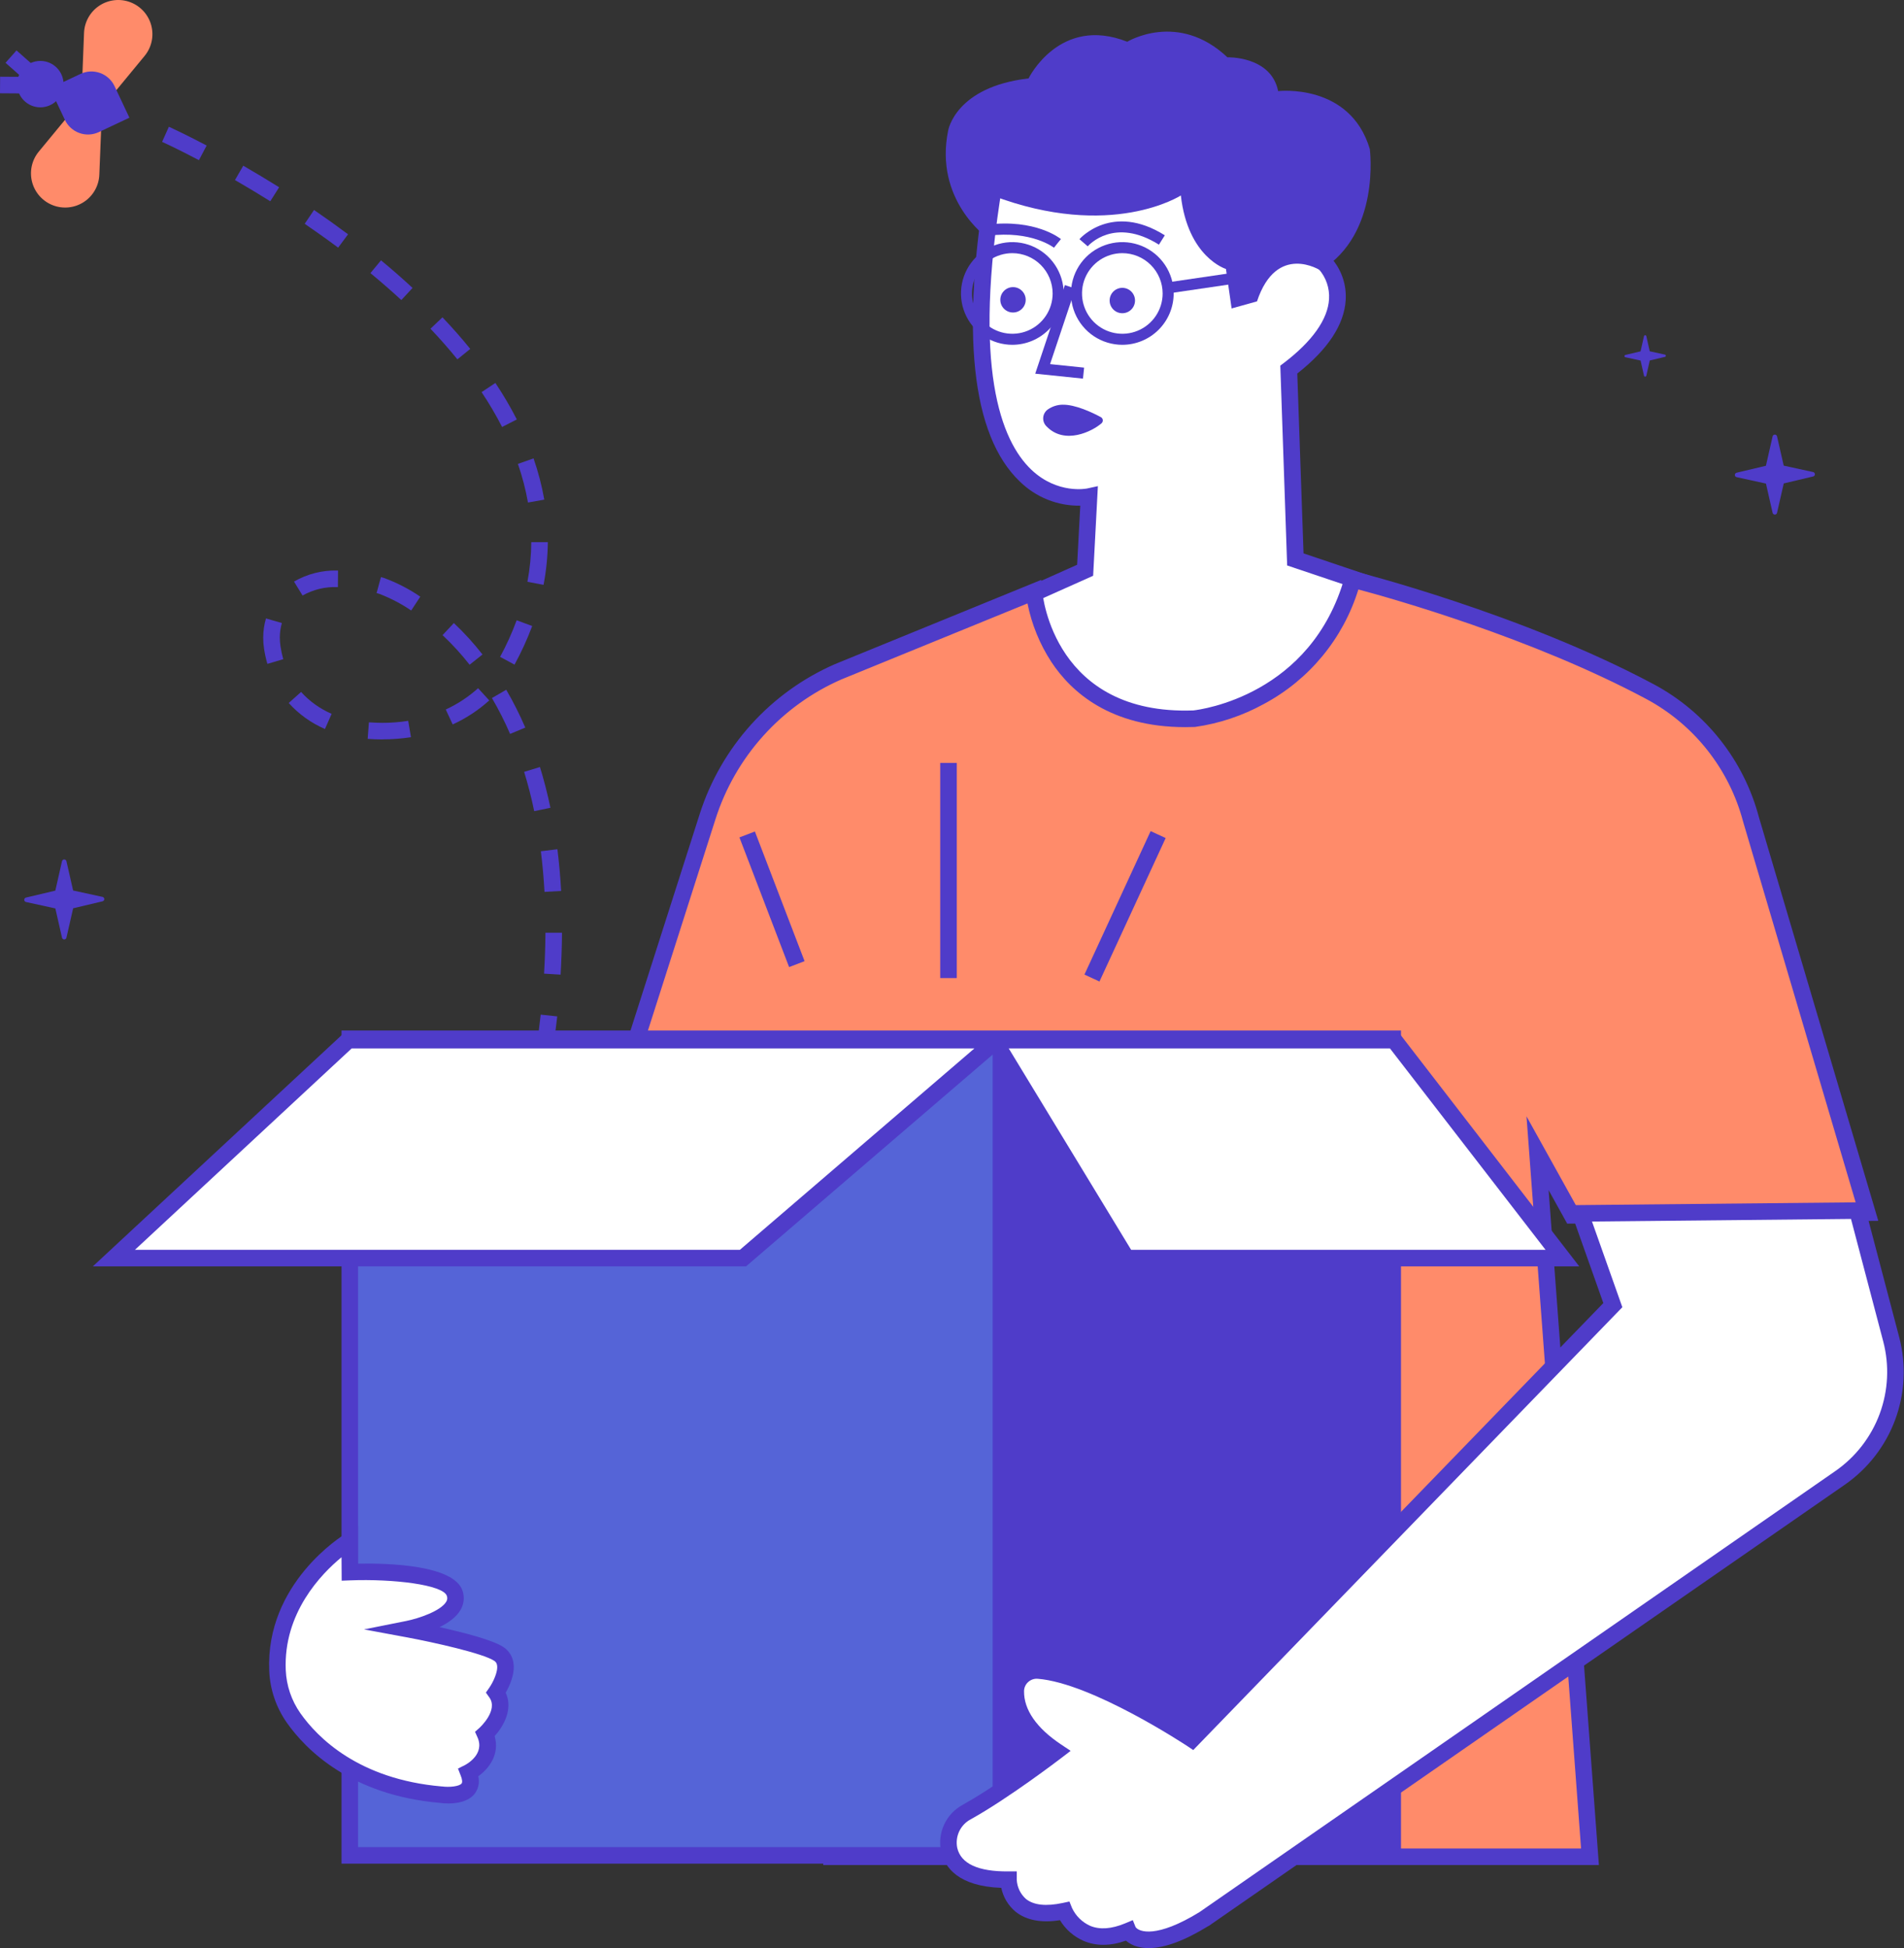 <svg width="172" height="176" viewBox="0 0 172 176" fill="none" xmlns="http://www.w3.org/2000/svg">
<rect x="0" y="0" width="172" height="176" fill="#333333" stroke="none"/>
<path d="M163.784 42.646L161.134 42.068L160.531 39.423C160.521 39.378 160.496 39.337 160.459 39.308C160.423 39.279 160.378 39.264 160.332 39.264C160.285 39.264 160.24 39.28 160.203 39.309C160.167 39.338 160.141 39.378 160.13 39.423L159.527 42.08L156.877 42.708C156.832 42.719 156.791 42.746 156.762 42.783C156.733 42.82 156.718 42.865 156.718 42.913C156.718 42.959 156.734 43.004 156.764 43.04C156.793 43.076 156.834 43.1 156.88 43.109L159.529 43.688L160.13 46.332C160.141 46.377 160.167 46.418 160.203 46.447C160.24 46.475 160.285 46.491 160.332 46.492C160.378 46.492 160.423 46.476 160.459 46.447C160.496 46.418 160.521 46.377 160.531 46.332L161.137 43.675L163.786 43.047C163.833 43.038 163.875 43.013 163.905 42.977C163.935 42.94 163.952 42.894 163.952 42.846C163.952 42.799 163.935 42.753 163.905 42.716C163.875 42.68 163.833 42.655 163.786 42.646H163.784ZM9.255 81.029L6.605 80.451L6.002 77.806C5.992 77.761 5.967 77.721 5.93 77.692C5.894 77.662 5.849 77.647 5.803 77.647C5.756 77.647 5.711 77.663 5.674 77.692C5.638 77.721 5.612 77.761 5.601 77.806L4.998 80.463L2.348 81.091C2.302 81.102 2.262 81.129 2.233 81.166C2.204 81.203 2.188 81.249 2.189 81.296C2.189 81.342 2.205 81.387 2.235 81.423C2.264 81.459 2.305 81.483 2.351 81.493L5 82.071L5.601 84.715C5.612 84.76 5.638 84.801 5.674 84.83C5.711 84.859 5.756 84.874 5.803 84.875C5.849 84.875 5.894 84.859 5.93 84.83C5.967 84.801 5.992 84.76 6.002 84.715L6.608 82.058L9.257 81.43C9.304 81.421 9.346 81.396 9.376 81.36C9.406 81.323 9.423 81.277 9.423 81.23C9.423 81.182 9.406 81.136 9.376 81.1C9.346 81.063 9.304 81.038 9.257 81.029H9.255ZM150.402 32.036L149.031 31.737L148.722 30.368C148.717 30.344 148.704 30.323 148.685 30.308C148.666 30.292 148.642 30.284 148.617 30.284C148.593 30.284 148.569 30.292 148.55 30.308C148.531 30.323 148.518 30.344 148.513 30.368L148.201 31.744L146.83 32.068C146.807 32.074 146.786 32.087 146.771 32.106C146.756 32.125 146.748 32.149 146.748 32.173C146.748 32.197 146.757 32.22 146.772 32.239C146.788 32.258 146.809 32.27 146.833 32.275L148.204 32.574L148.513 33.942C148.518 33.966 148.531 33.988 148.55 34.003C148.569 34.018 148.593 34.027 148.617 34.027C148.642 34.027 148.666 34.018 148.685 34.003C148.704 33.988 148.717 33.966 148.722 33.942L149.034 32.567L150.404 32.242C150.428 32.236 150.448 32.223 150.463 32.204C150.478 32.185 150.486 32.162 150.487 32.138C150.487 32.114 150.478 32.09 150.463 32.072C150.447 32.053 150.426 32.04 150.402 32.036Z" fill="#4F3CC9"/>
<path d="M7.423 7.276L7.592 2.965C7.612 2.475 7.748 1.997 7.989 1.57C8.231 1.143 8.57 0.78 8.979 0.51C9.388 0.24 9.856 0.072 10.343 0.018C10.831 -0.035 11.324 0.028 11.782 0.203C12.24 0.378 12.65 0.66 12.978 1.025C13.306 1.39 13.542 1.828 13.667 2.303C13.791 2.778 13.801 3.275 13.695 3.754C13.589 4.233 13.371 4.68 13.058 5.058L10.316 8.383L7.423 7.276ZM6.249 10.37L3.507 13.694C3.194 14.072 2.976 14.519 2.871 14.998C2.765 15.477 2.775 15.974 2.9 16.448C3.025 16.922 3.26 17.36 3.588 17.725C3.915 18.09 4.325 18.372 4.783 18.547C5.241 18.723 5.734 18.786 6.222 18.733C6.709 18.68 7.177 18.511 7.587 18.241C7.996 17.972 8.335 17.608 8.576 17.181C8.818 16.754 8.953 16.276 8.973 15.786L9.145 11.474L6.249 10.37Z" fill="#FF8B6A"/>
<path d="M4.516 7.977L5.862 10.831C6.124 11.384 6.594 11.811 7.17 12.017C7.745 12.224 8.38 12.193 8.933 11.933L11.69 10.634L10.346 7.78C10.085 7.227 9.615 6.8 9.039 6.593C8.463 6.386 7.829 6.416 7.276 6.676L4.516 7.977Z" fill="#4F3CC9"/>
<path d="M3.645 9.697C4.802 9.697 5.741 8.758 5.741 7.601C5.741 6.443 4.802 5.504 3.645 5.504C2.487 5.504 1.549 6.443 1.549 7.601C1.549 8.758 2.487 9.697 3.645 9.697Z" fill="#4F3CC9"/>
<path d="M0.5 5.675L1.491 4.555L2.904 5.805L1.913 6.925L0.5 5.675Z" fill="#4F3CC9"/>
<path d="M0 8.427L0.01 6.932L1.897 6.944L1.887 8.44L0 8.427Z" fill="#4F3CC9"/>
<path d="M48.824 101.325L47.361 101.024C47.501 100.348 47.633 99.665 47.76 98.993L49.228 99.264C49.103 99.95 48.966 100.643 48.824 101.325ZM49.851 95.551L48.373 95.344C48.557 94.097 48.714 92.866 48.844 91.667L50.339 91.824C50.2 93.036 50.043 94.292 49.851 95.553V95.551ZM50.643 88.053L49.148 87.964C49.223 86.718 49.265 85.471 49.273 84.267H50.768C50.761 85.506 50.718 86.777 50.643 88.056V88.053ZM49.188 80.576C49.118 79.33 49.008 78.084 48.859 76.907L50.354 76.723C50.506 77.939 50.621 79.215 50.691 80.494L49.188 80.576ZM48.258 73.283C48.009 72.065 47.697 70.871 47.349 69.734L48.777 69.296C49.141 70.475 49.46 71.713 49.724 72.979L48.258 73.283ZM34.55 66.803C34.109 66.803 33.66 66.786 33.214 66.753L33.326 65.258C33.735 65.29 34.161 65.3 34.55 65.305C35.329 65.306 36.106 65.245 36.875 65.123L37.125 66.599C36.276 66.733 35.419 66.799 34.56 66.796L34.55 66.803ZM46.08 66.305C45.6 65.192 45.052 64.11 44.44 63.065L45.731 62.317C46.374 63.42 46.949 64.561 47.453 65.734L46.08 66.305ZM29.356 65.861C28.108 65.322 26.992 64.521 26.083 63.511L27.2 62.514C27.966 63.364 28.908 64.038 29.959 64.49L29.356 65.861ZM40.896 65.455L40.268 64.099C41.333 63.61 42.318 62.961 43.189 62.175L44.198 63.279C43.211 64.169 42.093 64.903 40.883 65.455H40.896ZM42.423 60.054C41.677 59.102 40.86 58.209 39.978 57.382L41 56.29C41.934 57.169 42.798 58.118 43.587 59.129L42.423 60.054ZM46.494 60.054L45.178 59.343C45.755 58.279 46.255 57.175 46.673 56.038L48.076 56.557C47.629 57.756 47.096 58.921 46.481 60.044L46.494 60.054ZM24.154 59.977C24.025 59.529 23.925 59.074 23.855 58.613C23.803 58.283 23.777 57.95 23.778 57.616C23.778 57.026 23.862 56.438 24.027 55.871L25.463 56.288C25.34 56.717 25.277 57.162 25.278 57.609C25.278 57.866 25.298 58.122 25.338 58.376C25.397 58.774 25.48 59.168 25.587 59.555L24.154 59.977ZM37.147 55.156C36.243 54.542 35.272 54.035 34.251 53.646L34.019 53.581L34.413 52.138L34.68 52.213C35.842 52.637 36.946 53.206 37.967 53.905L37.147 55.156ZM27.34 53.815L26.559 52.542C27.751 51.851 29.111 51.506 30.487 51.545H30.537L30.525 53.04H30.487C29.383 52.997 28.289 53.262 27.327 53.805L27.34 53.815ZM49.116 52.838L47.645 52.562C47.869 51.381 47.986 50.182 47.994 48.98H49.489C49.476 50.272 49.347 51.56 49.103 52.828L49.116 52.838ZM47.695 45.401C47.485 44.215 47.181 43.049 46.785 41.911L48.198 41.413C48.621 42.627 48.946 43.873 49.168 45.139L47.695 45.401ZM45.357 38.574C44.8 37.49 44.182 36.439 43.505 35.426L44.751 34.599C45.46 35.659 46.106 36.759 46.688 37.894L45.357 38.574ZM41.319 32.465C40.572 31.543 39.754 30.613 38.887 29.699L39.971 28.669C40.866 29.611 41.716 30.571 42.481 31.523L41.319 32.465ZM36.255 27.109C35.375 26.297 34.435 25.477 33.463 24.674L34.418 23.52C35.415 24.34 36.369 25.177 37.269 26.012L36.255 27.109ZM30.547 22.374C29.58 21.651 28.553 20.925 27.526 20.218L28.369 18.971C29.423 19.692 30.457 20.432 31.442 21.167L30.547 22.374ZM24.416 18.184C23.377 17.533 22.302 16.888 21.228 16.267L21.976 14.971C23.065 15.602 24.154 16.255 25.216 16.918L24.416 18.184ZM17.971 14.47C15.942 13.401 14.656 12.823 14.643 12.815L15.256 11.452C15.311 11.477 16.592 12.055 18.668 13.147L17.971 14.47Z" fill="#4F3CC9"/>
<path d="M123.046 52.572L117.014 50.543L116.418 33.393C123.791 27.797 119.658 23.787 119.658 23.787L119.344 15.941H89.921C84.438 47.916 98.381 44.853 98.381 44.853L98.027 51.515L90.624 54.822L90.918 67.678H124.067L123.046 52.572Z" fill="white"/>
<path d="M124.867 68.425H90.188L89.867 54.348L97.304 51.023L97.588 45.685C96.578 45.701 95.575 45.517 94.637 45.142C93.699 44.767 92.845 44.209 92.125 43.501C87.743 39.316 86.754 30 89.184 15.811L89.291 15.19H120.08L120.411 23.487C121.234 24.509 121.645 25.802 121.565 27.111C121.428 29.339 119.957 31.57 117.191 33.746L117.757 49.996L123.768 52.02L124.867 68.425ZM91.649 66.93H123.267L122.323 53.12L116.276 51.086L115.658 33.033L115.967 32.799C118.532 30.85 119.955 28.853 120.06 27.026C120.123 26.04 119.793 25.069 119.142 24.325L118.928 24.118L118.629 16.691H90.552C87.81 33.258 90.44 39.83 93.157 42.425C95.529 44.688 98.194 44.137 98.219 44.129L99.178 43.92L98.75 52.018L91.385 55.31L91.649 66.93Z" fill="#4F3CC9"/>
<path d="M106.673 17.66C106.673 17.66 100.377 21.735 89.637 17.66L89.116 21.414C89.116 21.414 84.381 18.041 85.652 11.8C85.652 11.8 86.29 7.85 92.915 7.085C92.915 7.085 95.716 1.352 101.832 3.772C101.832 3.772 106.418 0.971 110.877 5.176C110.877 5.176 114.825 5.048 115.463 8.231C115.463 8.231 121.959 7.469 123.743 13.465C123.743 13.465 124.763 21.114 119.284 24.432C119.284 24.432 115.334 21.877 113.552 27.228L111.259 27.866L110.748 24.3C110.748 24.3 107.308 23.265 106.673 17.66Z" fill="#4F3CC9"/>
<path d="M91.45 31.151C90.532 31.151 89.635 30.879 88.873 30.37C88.11 29.86 87.515 29.136 87.164 28.288C86.813 27.44 86.721 26.508 86.9 25.608C87.079 24.708 87.521 23.882 88.17 23.233C88.818 22.584 89.645 22.143 90.545 21.964C91.444 21.785 92.377 21.877 93.225 22.228C94.072 22.579 94.796 23.173 95.306 23.936C95.816 24.699 96.088 25.596 96.088 26.513C96.087 27.743 95.597 28.922 94.728 29.791C93.858 30.661 92.679 31.15 91.45 31.151ZM91.45 22.872C90.729 22.872 90.025 23.085 89.426 23.485C88.828 23.885 88.361 24.454 88.085 25.119C87.81 25.785 87.737 26.517 87.878 27.223C88.019 27.93 88.365 28.578 88.875 29.088C89.384 29.597 90.033 29.944 90.739 30.084C91.445 30.225 92.178 30.153 92.843 29.877C93.508 29.602 94.077 29.135 94.477 28.536C94.877 27.937 95.091 27.233 95.091 26.513C95.09 25.547 94.706 24.622 94.024 23.939C93.341 23.256 92.415 22.872 91.45 22.872ZM101.387 31.151C100.469 31.151 99.573 30.879 98.81 30.37C98.047 29.86 97.453 29.136 97.101 28.288C96.75 27.44 96.659 26.508 96.837 25.608C97.016 24.708 97.458 23.882 98.107 23.233C98.756 22.584 99.582 22.143 100.482 21.964C101.382 21.785 102.314 21.877 103.162 22.228C104.009 22.579 104.734 23.173 105.243 23.936C105.753 24.699 106.025 25.596 106.025 26.513C106.024 27.743 105.535 28.922 104.665 29.791C103.795 30.661 102.616 31.15 101.387 31.151ZM101.387 22.872C100.666 22.872 99.963 23.085 99.364 23.485C98.765 23.885 98.298 24.454 98.022 25.119C97.747 25.785 97.675 26.517 97.815 27.223C97.956 27.93 98.303 28.578 98.812 29.088C99.321 29.597 99.97 29.944 100.676 30.084C101.383 30.225 102.115 30.153 102.78 29.877C103.446 29.602 104.014 29.135 104.414 28.536C104.815 27.937 105.028 27.233 105.028 26.513C105.027 25.547 104.644 24.622 103.961 23.939C103.278 23.256 102.352 22.872 101.387 22.872Z" fill="#4F3CC9"/>
<path d="M91.512 28.233C92.145 28.233 92.658 27.72 92.658 27.087C92.658 26.453 92.145 25.94 91.512 25.94C90.878 25.94 90.365 26.453 90.365 27.087C90.365 27.72 90.878 28.233 91.512 28.233Z" fill="#4F3CC9"/>
<path d="M101.386 28.298C102.02 28.298 102.533 27.785 102.533 27.151C102.533 26.518 102.02 26.005 101.386 26.005C100.753 26.005 100.24 26.518 100.24 27.151C100.24 27.785 100.753 28.298 101.386 28.298Z" fill="#4F3CC9"/>
<path d="M105.453 25.515L111.088 24.688L111.233 25.674L105.598 26.501L105.453 25.515Z" fill="#4F3CC9"/>
<path d="M97.832 34.206L93.518 33.76L96.195 25.754L97.142 26.071L94.859 32.895L97.934 33.214L97.832 34.206ZM95.213 22.382C95.193 22.365 93.194 20.805 89.273 21.296L89.149 20.299C93.523 19.753 95.749 21.525 95.841 21.599L95.21 22.372L95.524 21.986L95.213 22.382ZM98.261 22.255L97.513 21.607C97.543 21.572 100.454 18.262 105.225 21.258L104.694 22.103C100.664 19.573 98.356 22.145 98.261 22.255ZM94.535 38.516C94.429 38.412 94.348 38.286 94.297 38.146C94.246 38.007 94.227 37.858 94.241 37.711C94.254 37.563 94.301 37.421 94.377 37.294C94.453 37.166 94.556 37.057 94.679 36.975C95.056 36.719 95.498 36.575 95.953 36.562C97.139 36.527 98.71 37.289 99.442 37.683C99.491 37.709 99.532 37.746 99.564 37.791C99.595 37.837 99.614 37.889 99.621 37.943C99.627 37.998 99.621 38.053 99.601 38.105C99.582 38.156 99.551 38.202 99.51 38.239C98.687 38.962 96.182 40.23 94.535 38.516Z" fill="#4F3CC9"/>
<path d="M93.411 53.47C93.411 53.47 94.408 65.434 107.867 64.935C107.867 64.935 118.958 63.814 122.198 52.349C122.198 52.349 137.018 56.053 149.076 62.493C151.305 63.685 153.263 65.324 154.83 67.307C156.396 69.291 157.536 71.576 158.178 74.02L168.681 109.549L142.013 109.799L138.897 104.191L143.633 167.747H75.092L73.347 115.656L51.414 112.914L63.923 73.783C64.847 70.888 66.377 68.223 68.413 65.967C70.448 63.711 72.942 61.914 75.727 60.698L93.411 53.47Z" fill="#FF8B6A"/>
<path d="M144.438 168.495H74.369L72.624 116.319L50.427 113.537L63.21 73.537C64.167 70.542 65.751 67.786 67.857 65.452C69.963 63.118 72.543 61.26 75.423 60.001L94.066 52.386L94.151 53.401C94.193 53.877 95.285 64.634 107.807 64.183C108.48 64.108 118.454 62.819 121.473 52.137L121.67 51.439L122.375 51.616C122.525 51.654 137.422 55.417 149.423 61.835C151.739 63.079 153.775 64.786 155.404 66.85C157.033 68.913 158.221 71.289 158.894 73.831L169.678 110.297L141.574 110.547L139.897 107.523L144.438 168.495ZM75.814 167H142.828L137.898 100.854L142.451 109.051L167.684 108.802L157.466 74.232C156.847 71.885 155.752 69.69 154.248 67.784C152.745 65.878 150.866 64.302 148.727 63.154C138.354 57.613 125.76 54.071 122.709 53.254C121.339 57.692 118.272 61.41 114.175 63.6C112.241 64.665 110.13 65.369 107.944 65.678H107.897C107.615 65.678 107.341 65.693 107.069 65.693C100.31 65.693 96.766 62.52 94.971 59.796C93.924 58.189 93.193 56.396 92.82 54.515L76.014 61.379C73.33 62.553 70.928 64.286 68.966 66.461C67.005 68.637 65.529 71.205 64.638 73.995L52.401 112.291L74.072 115.001L75.814 167Z" fill="#4F3CC9"/>
<path d="M31.599 93.847H125.812V167.623H31.599V93.847Z" fill="#5564D7"/>
<path d="M126.56 168.371H30.852V93.101H126.56V168.371ZM32.347 166.876H125.064V94.596H32.347V166.876Z" fill="#4F3CC9"/>
<path d="M10.289 113.663H67.116L90.046 93.973H31.475L10.289 113.663Z" fill="white"/>
<path d="M67.392 114.41H8.387L31.18 93.224H92.064L67.392 114.41ZM12.19 112.914H66.839L88.024 94.719H31.768L12.19 112.914Z" fill="#4F3CC9"/>
<path d="M89.672 93.847H125.812V167.623H89.672V93.847Z" fill="#4F3CC9"/>
<path d="M141.14 113.663H101.76L89.797 93.973H125.936L141.14 113.663Z" fill="white"/>
<path d="M142.663 114.41H101.339L88.469 93.224H126.311L142.663 114.41ZM102.182 112.914H139.618L125.563 94.719H91.125L102.182 112.914Z" fill="#4F3CC9"/>
<path d="M31.599 139.21C31.599 139.21 24.742 143.367 25.066 150.924C25.133 152.463 25.638 153.952 26.522 155.214C28.234 157.654 32.112 161.47 39.824 162.14C39.824 162.14 43.313 162.638 42.316 160.146C42.316 160.146 44.809 158.9 43.812 156.657C43.812 156.657 46.055 154.663 44.809 152.918C44.809 152.918 46.553 150.426 45.058 149.429C43.562 148.432 36.833 147.186 36.833 147.186C36.833 147.186 41.818 146.189 41.07 143.945C40.322 141.702 31.599 142.034 31.599 142.034V139.21Z" fill="white"/>
<path d="M40.505 162.932C40.249 162.933 39.993 162.916 39.739 162.882C31.644 162.172 27.601 158.039 25.912 155.637C24.944 154.259 24.392 152.633 24.321 150.951C23.98 143.045 30.916 138.738 31.213 138.569L32.347 137.881V141.265C35.089 141.216 41.006 141.388 41.781 143.708C41.88 143.994 41.914 144.299 41.883 144.601C41.852 144.902 41.755 145.193 41.599 145.453C41.215 146.116 40.48 146.624 39.705 147.003C41.818 147.472 44.51 148.159 45.472 148.8C45.706 148.953 45.906 149.151 46.06 149.384C46.215 149.617 46.32 149.879 46.369 150.153C46.564 151.185 46.03 152.324 45.681 152.927C46.372 154.395 45.492 155.951 44.684 156.846C45.165 158.53 44.139 159.806 43.204 160.477C43.271 160.747 43.276 161.029 43.221 161.302C43.164 161.575 43.048 161.832 42.88 162.055C42.302 162.787 41.25 162.932 40.505 162.932ZM30.852 140.687C29.007 142.203 25.593 145.729 25.814 150.886C25.874 152.282 26.331 153.632 27.133 154.777C28.676 156.968 32.382 160.741 39.889 161.394H39.929C40.594 161.486 41.487 161.394 41.698 161.13C41.786 161.02 41.756 160.754 41.621 160.417L41.372 159.779L41.988 159.472C42.175 159.375 43.812 158.476 43.134 156.955L42.912 156.457L43.321 156.095C43.336 156.08 45.043 154.523 44.206 153.354L43.894 152.917L44.196 152.484C44.527 152.005 45.013 151.023 44.899 150.428C44.887 150.35 44.859 150.275 44.816 150.21C44.773 150.144 44.716 150.088 44.649 150.046C43.653 149.381 39.246 148.386 36.701 147.915L32.885 147.207L36.691 146.447C37.833 146.218 39.827 145.54 40.313 144.702C40.362 144.625 40.392 144.537 40.401 144.446C40.411 144.354 40.398 144.262 40.365 144.177C40.031 143.167 35.492 142.629 31.642 142.776L30.866 142.806L30.852 140.687Z" fill="#4F3CC9"/>
<path d="M167.786 109.371L142.76 109.62L145.699 117.912L107.692 157.14C107.692 157.14 98.969 151.323 93.794 150.909C93.537 150.89 93.279 150.923 93.035 151.007C92.792 151.091 92.568 151.224 92.377 151.398C92.187 151.571 92.034 151.782 91.928 152.017C91.822 152.252 91.765 152.506 91.761 152.764C91.743 154.149 92.386 156.178 95.432 158.209C95.432 158.209 90.696 161.838 87.334 163.693C86.737 164.012 86.259 164.516 85.972 165.129C85.685 165.742 85.604 166.432 85.741 167.095C86.058 168.468 87.319 169.837 91.105 169.807C91.105 169.807 91.105 173.712 96.152 172.631C96.152 172.631 97.595 176.237 101.922 174.433C101.922 174.433 103.131 176.833 108.774 173.353L166.241 133.502C168.198 132.146 169.69 130.219 170.515 127.986C171.339 125.752 171.456 123.318 170.85 121.015L167.786 109.371Z" fill="white"/>
<path d="M103.772 176C103.421 176.003 103.073 175.958 102.735 175.866C102.357 175.763 102.007 175.579 101.708 175.327C100.297 175.826 99.019 175.826 97.897 175.352C97.005 174.965 96.256 174.31 95.754 173.478C94.051 173.747 92.703 173.478 91.738 172.708C91.079 172.157 90.626 171.398 90.452 170.557C86.569 170.415 85.345 168.717 85.014 167.274C84.841 166.453 84.938 165.598 85.291 164.837C85.644 164.076 86.234 163.45 86.973 163.052C89.423 161.696 92.678 159.341 94.168 158.234C91.554 156.201 90.996 154.167 91.013 152.766C91.018 152.406 91.097 152.051 91.245 151.723C91.393 151.395 91.607 151.1 91.873 150.857C92.138 150.615 92.451 150.429 92.792 150.312C93.132 150.195 93.493 150.149 93.852 150.176C98.478 150.535 105.591 154.912 107.583 156.178L144.839 117.725L141.706 108.882L168.36 108.618L171.573 120.831C172.213 123.282 172.086 125.872 171.209 128.249C170.332 130.626 168.747 132.677 166.667 134.125L109.183 174.004H109.165C107.009 175.332 105.2 176 103.772 176ZM102.585 174.103C102.894 174.545 104.489 175.128 108.363 172.743L165.815 132.889C167.642 131.616 169.035 129.813 169.806 127.724C170.577 125.635 170.689 123.359 170.127 121.205L167.211 110.123L143.815 110.358L146.556 118.099L107.794 158.107L107.276 157.761C107.191 157.706 98.655 152.051 93.737 151.667C93.582 151.655 93.425 151.675 93.278 151.726C93.13 151.777 92.995 151.858 92.88 151.963C92.764 152.067 92.672 152.193 92.608 152.334C92.544 152.476 92.51 152.628 92.508 152.783C92.486 154.463 93.64 156.128 95.848 157.599L96.718 158.179L95.886 158.815C95.691 158.965 91.058 162.501 87.696 164.361C87.24 164.601 86.875 164.982 86.654 165.447C86.434 165.912 86.37 166.436 86.472 166.94C86.801 168.376 88.361 169.094 91.1 169.071H91.848V169.819C91.864 170.151 91.947 170.476 92.09 170.776C92.234 171.076 92.436 171.343 92.685 171.564C93.386 172.122 94.497 172.242 95.993 171.923L96.609 171.791L96.843 172.376C97.18 173.094 97.764 173.667 98.488 173.991C99.355 174.35 100.412 174.273 101.631 173.767L102.333 173.473L102.585 174.103Z" fill="#4F3CC9"/>
<path d="M97.964 88.047L103.944 75.086L105.302 75.713L99.322 88.674L97.964 88.047Z" fill="#4F3CC9"/>
<path d="M84.936 68.923H86.432V88.364H84.936V68.923Z" fill="#4F3CC9"/>
<path d="M66.798 75.656L68.194 75.121L72.682 86.835L71.285 87.371L66.798 75.656Z" fill="#4F3CC9"/>
</svg>

